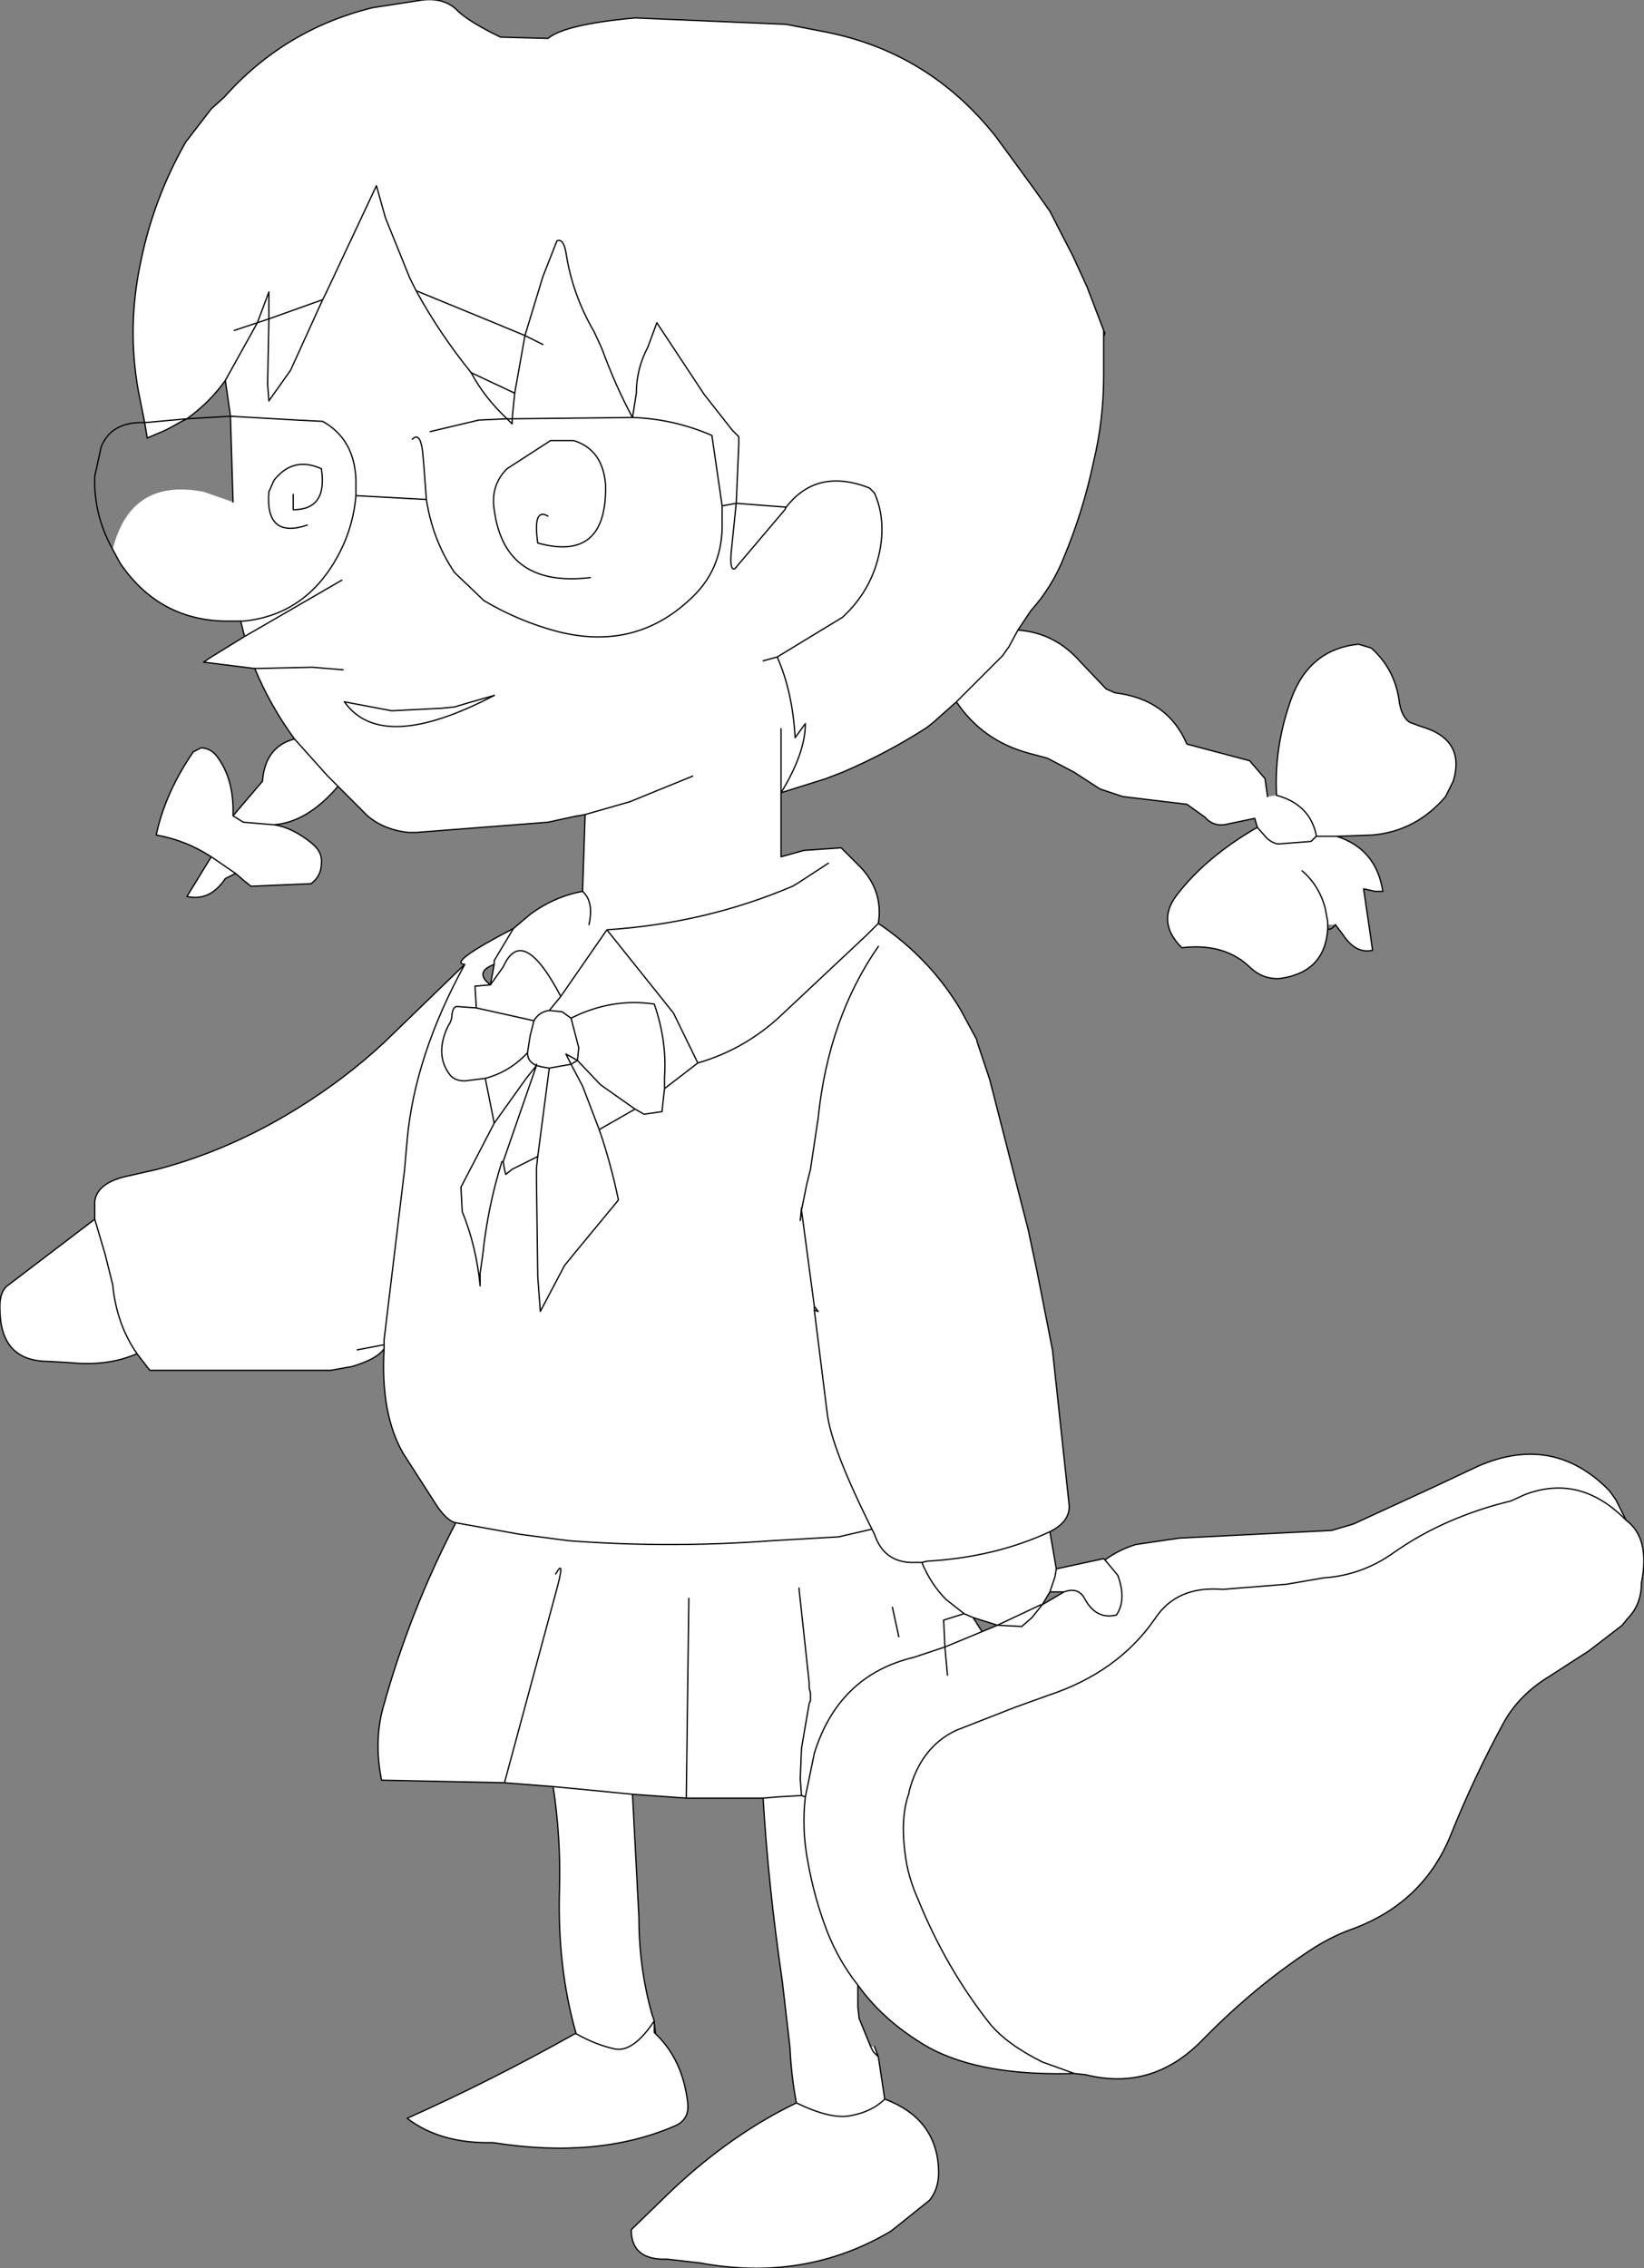 <?xml version="1.0" encoding="UTF-8" standalone="no"?>
<svg xmlns:ffdec="https://www.free-decompiler.com/flash" xmlns:xlink="http://www.w3.org/1999/xlink" ffdec:objectType="shape" height="88.55px" width="64.2px" xmlns="http://www.w3.org/2000/svg">
  <rect width="100%" height="100%" fill="#808080" stroke="none"/>
  <g transform="matrix(1.0, 0.0, 0.0, 1.0, 23.95, 88.85)">
    <path d="M-18.3 -72.35 L-18.55 -73.6 Q-19.0 -76.1 -18.45 -78.65 -17.95 -81.1 -16.7 -83.3 L-15.7 -84.6 -15.2 -85.05 Q-12.85 -87.7 -9.4 -88.55 L-7.45 -88.85 Q-6.55 -88.95 -6.05 -88.4 -5.55 -87.95 -4.4 -87.4 L-2.55 -87.35 Q-1.9 -87.9 0.85 -88.15 L6.75 -87.9 8.3 -87.6 Q12.35 -86.8 14.95 -83.5 L16.45 -81.45 17.05 -80.6 17.95 -78.85 18.5 -77.65 19.15 -75.95 19.2 -75.85 19.15 -75.7 19.15 -74.7 19.15 -74.2 Q19.15 -72.45 18.75 -70.8 18.35 -68.9 17.6 -67.1 17.15 -65.95 16.3 -65.0 L15.8 -64.25 Q17.25 -64.15 18.25 -63.0 L19.25 -61.95 19.6 -61.8 Q21.65 -61.55 22.4 -59.8 L24.85 -59.15 25.45 -58.45 25.55 -57.75 25.9 -57.8 Q25.8 -59.65 26.45 -61.5 27.15 -63.5 29.1 -63.7 L29.6 -63.55 Q30.55 -62.7 30.7 -61.4 30.8 -60.85 31.1 -60.65 L31.5 -60.5 Q33.3 -60.0 32.8 -58.35 L32.5 -57.75 Q31.35 -56.4 29.65 -56.25 L28.25 -56.2 Q29.8 -55.7 30.05 -54.05 L29.75 -54.05 29.3 -54.15 29.55 -52.45 29.65 -51.75 Q29.0 -51.6 28.5 -52.35 L28.2 -52.75 27.9 -52.75 27.9 -52.85 27.8 -53.4 Q27.55 -54.3 26.9 -54.85 27.55 -54.3 27.8 -53.4 L27.9 -52.85 27.9 -52.75 27.9 -52.6 Q27.8 -50.9 26.05 -50.65 25.4 -50.6 24.9 -51.05 23.9 -52.05 22.2 -51.85 21.2 -52.85 22.0 -53.9 23.15 -55.4 25.15 -56.55 L25.05 -56.9 23.85 -56.65 Q23.4 -56.6 23.1 -56.95 L22.4 -57.45 19.9 -57.75 19.0 -58.05 18.0 -58.7 16.95 -59.25 16.2 -59.45 Q14.4 -59.95 13.4 -61.45 L12.5 -60.65 12.25 -60.45 Q10.7 -59.45 8.95 -58.7 L8.3 -58.45 6.55 -57.9 6.55 -55.4 7.45 -55.65 8.9 -55.75 9.65 -55.0 Q10.55 -54.05 10.35 -52.8 12.35 -51.45 13.55 -49.45 L14.2 -48.25 14.2 -48.2 14.7 -46.7 16.2 -40.85 16.55 -39.2 17.15 -36.15 17.8 -30.1 Q17.85 -29.45 17.05 -29.05 L17.3 -27.6 19.15 -28.0 19.2 -27.95 Q19.75 -28.35 20.4 -28.55 L22.1 -28.8 28.05 -29.1 28.9 -29.35 32.05 -30.8 33.75 -31.6 Q36.7 -32.9 38.9 -30.65 L39.15 -30.3 39.55 -29.5 Q40.5 -28.8 40.15 -27.05 40.15 -26.2 39.6 -25.65 L39.4 -25.4 38.1 -24.4 36.55 -23.4 Q35.4 -22.7 34.8 -21.65 33.6 -19.45 32.7 -17.2 31.6 -14.5 28.75 -13.5 27.95 -13.2 27.2 -12.7 25.0 -11.25 23.0 -9.2 21.05 -7.2 18.45 -7.85 L18.0 -7.9 Q14.75 -7.8 12.75 -8.7 12.3 -8.9 11.85 -9.2 10.45 -10.1 9.55 -11.35 L9.55 -10.5 9.6 -10.05 10.05 -8.95 10.2 -8.95 10.35 -8.55 10.6 -6.9 Q12.6 -6.15 12.7 -4.2 12.75 -3.45 12.35 -2.95 L10.85 -1.75 Q7.5 0.25 3.4 -0.5 L2.1 -0.65 Q0.7 -0.6 0.7 -1.8 L2.35 -3.4 Q4.65 -5.55 7.15 -6.75 6.95 -7.8 6.9 -8.9 L6.6 -11.5 Q6.05 -15.25 5.85 -18.65 L2.85 -18.65 0.75 -18.8 1.0 -14.0 Q1.0 -12.05 1.5 -10.25 L1.6 -9.95 1.6 -9.9 1.6 -9.5 1.65 -9.45 Q2.7 -8.45 2.9 -6.8 3.0 -6.1 2.4 -5.85 -0.6 -4.55 -4.7 -5.2 -6.75 -5.15 -8.05 -6.15 -4.8 -7.6 -1.5 -9.45 L-1.45 -9.45 Q-2.2 -12.05 -2.1 -15.15 -2.05 -17.15 -2.35 -19.1 L-4.25 -19.25 -9.05 -19.35 Q-9.35 -20.85 -9.0 -22.15 -7.95 -25.95 -6.15 -29.4 -6.45 -29.45 -6.85 -30.0 L-8.2 -32.1 Q-9.1 -33.65 -8.95 -36.2 -9.2 -35.8 -10.2 -35.5 L-11.05 -35.35 -18.1 -35.35 -18.6 -36.0 Q-19.75 -35.5 -21.2 -35.65 L-22.05 -35.7 Q-23.9 -35.7 -23.95 -37.65 -24.0 -38.45 -23.6 -38.7 L-20.25 -41.25 -20.25 -41.95 Q-20.15 -42.7 -18.9 -42.95 L-17.8 -43.2 Q-14.95 -43.95 -12.3 -45.6 -10.45 -46.75 -8.95 -48.15 L-5.8 -51.2 Q-6.5 -51.25 -3.9 -52.6 L-3.25 -53.15 Q-2.3 -53.85 -1.2 -54.05 L-1.1 -57.05 -1.35 -57.0 -1.4 -57.0 -2.55 -56.75 -7.7 -56.35 -8.0 -56.35 Q-8.95 -56.45 -9.6 -57.0 L-10.75 -58.15 Q-11.95 -56.75 -13.25 -56.65 -12.55 -56.55 -11.8 -55.95 -11.35 -55.6 -11.4 -55.15 -11.4 -54.65 -11.8 -54.35 L-14.15 -54.25 -14.4 -54.45 -14.75 -54.75 -15.15 -54.55 Q-15.75 -53.65 -16.65 -53.85 L-15.7 -55.4 Q-16.7 -56.05 -17.85 -56.25 -17.5 -57.9 -16.4 -59.5 L-16.1 -59.65 Q-15.75 -59.65 -15.5 -59.35 -14.8 -58.45 -14.85 -57.0 L-13.7 -58.35 Q-13.6 -59.7 -12.45 -60.0 -13.4 -61.3 -14.0 -62.75 L-16.0 -63.0 -15.7 -63.2 -14.4 -64.0 -14.55 -64.6 -15.15 -64.6 Q-17.75 -64.65 -19.25 -66.85 L-19.55 -67.4 Q-18.85 -70.2 -16.0 -69.65 L-14.85 -69.25 -14.95 -72.6 -12.35 -72.45 -11.35 -72.4 Q-10.1 -71.7 -10.05 -70.1 L-10.05 -69.5 -7.3 -69.35 Q-7.05 -67.75 -6.2 -66.5 L-5.05 -65.4 Q-3.7 -64.6 -2.2 -64.2 0.9 -63.4 3.1 -65.55 4.3 -66.7 4.25 -68.5 L4.25 -69.1 4.8 -69.2 4.6 -67.25 Q4.55 -66.55 4.75 -66.65 L6.7 -68.95 6.75 -69.05 4.8 -69.2 4.9 -71.5 4.9 -71.8 4.65 -72.05 3.55 -73.45 1.7 -76.25 1.35 -75.3 Q0.9 -74.45 0.9 -73.5 L0.75 -72.55 Q0.1 -73.75 -0.45 -75.25 L-0.75 -75.9 Q-1.6 -77.35 -1.85 -79.0 -1.95 -79.55 -2.2 -79.45 L-2.75 -78.05 -3.45 -75.75 -4.9 -76.35 -7.7 -77.5 -7.95 -78.0 -7.7 -77.5 -4.9 -76.35 -3.45 -75.75 -2.75 -78.05 -2.2 -79.45 Q-1.95 -79.55 -1.85 -79.0 -1.6 -77.35 -0.75 -75.9 L-0.45 -75.25 Q0.1 -73.75 0.75 -72.55 L0.9 -73.5 Q0.9 -74.45 1.35 -75.3 L1.7 -76.25 3.55 -73.45 4.65 -72.05 4.9 -71.8 4.9 -71.5 4.8 -69.2 6.75 -69.05 Q7.95 -70.6 10.0 -69.8 L10.2 -69.6 Q10.6 -68.7 10.45 -67.6 10.2 -65.9 8.95 -64.75 L6.4 -63.2 Q7.0 -61.85 7.1 -60.05 L7.5 -60.6 Q7.5 -59.45 6.55 -57.9 L6.55 -60.4 6.55 -57.9 Q7.5 -59.45 7.5 -60.6 L7.1 -60.05 Q7.0 -61.85 6.4 -63.2 L8.95 -64.75 Q10.2 -65.9 10.45 -67.6 10.6 -68.7 10.2 -69.6 L10.0 -69.8 Q7.95 -70.6 6.75 -69.05 L6.7 -68.95 4.75 -66.65 Q4.55 -66.55 4.6 -67.25 L4.8 -69.2 4.25 -69.1 4.25 -68.5 Q4.3 -66.7 3.1 -65.55 0.9 -63.4 -2.2 -64.2 -3.7 -64.6 -5.05 -65.4 L-6.2 -66.5 Q-7.05 -67.75 -7.3 -69.35 L-10.05 -69.5 Q-10.15 -68.35 -10.65 -67.35 -11.9 -64.85 -14.45 -64.6 L-14.55 -64.6 -14.45 -64.6 Q-11.9 -64.85 -10.65 -67.35 -10.15 -68.35 -10.05 -69.5 L-10.05 -70.1 Q-10.1 -71.7 -11.35 -72.4 L-12.35 -72.45 -14.95 -72.6 -15.15 -74.0 Q-15.75 -73.15 -16.65 -72.5 L-18.3 -72.35 -16.65 -72.5 -16.95 -72.35 Q-17.45 -72.05 -17.85 -71.9 L-18.2 -71.75 -18.3 -72.35 M5.85 -63.05 L6.4 -63.2 5.85 -63.05 M4.25 -69.1 L3.85 -71.85 Q2.35 -72.5 0.75 -72.55 2.35 -72.5 3.85 -71.85 L4.25 -69.1 M4.9 -71.8 L4.9 -71.65 4.9 -71.5 4.9 -71.65 4.9 -71.8 M13.4 -61.45 L15.2 -63.25 15.45 -63.6 15.8 -64.25 15.45 -63.6 15.2 -63.25 13.4 -61.45 M19.15 -75.7 L19.15 -75.95 19.15 -75.7 M-14.8 -75.95 L-13.9 -76.25 -15.15 -74.0 -13.9 -76.25 -14.8 -75.95 M3.1 -58.55 L1.75 -58.0 0.65 -57.55 -1.1 -57.05 0.65 -57.55 1.75 -58.0 3.1 -58.55 M-4.8 -50.4 L-5.4 -50.35 -5.35 -49.5 -6.05 -49.55 Q-6.25 -49.6 -6.3 -49.25 -6.3 -49.0 -6.45 -48.8 -7.0 -47.65 -6.35 -46.85 -6.15 -46.65 -5.8 -46.65 L-5.0 -46.75 -4.65 -45.0 -5.95 -42.5 -5.9 -41.55 Q-5.35 -40.2 -5.2 -38.65 L-5.2 -39.15 -5.1 -39.85 Q-4.9 -41.75 -4.35 -43.5 L-4.3 -43.5 -4.25 -43.2 -4.2 -43.0 -3.95 -43.2 -2.95 -43.7 -3.0 -43.25 -3.0 -42.75 -2.95 -39.0 -2.85 -37.65 -1.9 -39.45 -1.45 -40.0 0.2 -42.0 Q-0.1 -43.45 -0.55 -44.75 L0.85 -45.55 1.2 -45.35 1.9 -45.45 2.0 -46.35 3.3 -47.35 Q5.2 -47.9 6.65 -49.3 L9.9 -52.35 10.2 -52.65 10.35 -52.8 10.2 -52.65 9.9 -52.35 6.65 -49.3 Q5.2 -47.9 3.3 -47.35 L2.0 -46.35 1.9 -45.45 1.2 -45.35 0.85 -45.55 -0.55 -44.75 Q-0.1 -43.45 0.2 -42.0 L-1.45 -40.0 -1.9 -39.45 -2.85 -37.65 -2.95 -39.0 -3.0 -42.75 -3.0 -43.25 -2.95 -43.7 -3.95 -43.2 -4.2 -43.0 -4.25 -43.2 -4.3 -43.5 -4.35 -43.5 Q-4.9 -41.75 -5.1 -39.85 L-5.2 -39.15 -5.2 -38.65 Q-5.35 -40.2 -5.9 -41.55 L-5.95 -42.5 -4.65 -45.0 -5.0 -46.75 -5.8 -46.65 Q-6.15 -46.65 -6.35 -46.85 -7.0 -47.65 -6.45 -48.8 -6.3 -49.0 -6.3 -49.25 -6.25 -49.6 -6.05 -49.55 L-5.35 -49.5 -5.4 -50.35 -4.8 -50.4 -4.3 -51.1 Q-3.55 -52.8 -2.05 -49.95 L-0.25 -52.55 Q3.6 -52.8 7.0 -54.25 L7.25 -54.4 8.4 -55.15 7.25 -54.4 7.0 -54.25 Q3.6 -52.8 -0.25 -52.55 L-2.05 -49.95 Q-3.55 -52.8 -4.3 -51.1 L-4.8 -50.4 -4.65 -51.2 Q-5.45 -50.9 -4.8 -50.4 M27.45 -56.2 L27.45 -56.25 Q27.2 -57.45 25.9 -57.8 27.2 -57.45 27.45 -56.25 L27.45 -56.2 28.25 -56.2 27.45 -56.2 27.25 -56.0 25.95 -55.9 Q25.7 -55.95 25.5 -56.15 L25.15 -56.55 25.5 -56.15 Q25.7 -55.95 25.95 -55.9 L27.25 -56.0 27.45 -56.2 M-3.9 -52.6 L-4.65 -51.35 -4.65 -51.25 -4.65 -51.2 -4.65 -51.25 -4.65 -51.35 -3.9 -52.6 M14.05 -25.7 L13.7 -25.85 12.9 -25.6 12.95 -24.55 11.75 -24.15 Q8.8 -23.45 7.85 -20.4 L7.5 -18.7 7.35 -18.75 7.3 -19.4 7.35 -20.6 7.65 -22.35 7.7 -22.45 7.7 -22.75 7.65 -22.95 7.65 -23.15 7.25 -26.85 7.65 -23.15 7.65 -22.95 7.7 -22.75 7.7 -22.45 7.65 -22.35 7.35 -20.6 7.3 -19.4 7.35 -18.75 7.5 -18.7 7.85 -20.4 Q8.8 -23.45 11.75 -24.15 L12.95 -24.55 12.9 -25.6 13.7 -25.85 13.0 -26.4 Q12.4 -27.0 12.05 -27.85 L11.6 -27.85 Q10.55 -27.9 10.2 -28.95 L10.1 -29.15 10.2 -28.95 Q10.55 -27.9 11.6 -27.85 L12.05 -27.85 Q12.4 -27.0 13.0 -26.4 L13.7 -25.85 14.05 -25.7 14.4 -25.15 15.0 -25.4 14.05 -25.7 M10.9 -26.1 L11.15 -24.95 10.9 -26.1 M12.05 -27.85 L12.25 -27.9 Q14.9 -28.05 17.05 -29.05 14.9 -28.05 12.25 -27.9 L12.05 -27.85 M7.85 -37.85 L8.0 -37.65 7.85 -37.7 8.35 -33.7 Q8.5 -32.35 10.1 -29.15 L8.8 -28.85 6.2 -28.7 Q2.2 -28.4 -1.75 -28.7 L-3.65 -28.95 -6.15 -29.4 -3.65 -28.95 -1.75 -28.7 Q2.2 -28.4 6.2 -28.7 L8.8 -28.85 10.1 -29.15 Q8.5 -32.35 8.35 -33.7 L7.85 -37.7 7.85 -37.85 7.35 -41.6 7.3 -41.2 7.35 -41.7 7.35 -41.6 7.55 -42.6 7.7 -43.2 8.0 -45.2 Q8.4 -49.1 10.35 -51.9 8.4 -49.1 8.0 -45.2 L7.7 -43.2 7.55 -42.6 7.35 -41.6 7.35 -41.7 7.3 -41.2 7.35 -41.6 7.85 -37.85 7.85 -37.7 8.0 -37.65 7.85 -37.85 M3.3 -47.35 L2.35 -49.3 -0.25 -52.55 2.35 -49.3 3.3 -47.35 M2.0 -46.35 L2.0 -46.8 Q2.1 -48.2 1.6 -49.65 -0.05 -49.9 -1.65 -49.1 L-2.0 -49.35 -2.5 -49.4 -2.05 -49.95 -2.5 -49.4 -2.0 -49.35 -1.65 -49.1 Q-0.05 -49.9 1.6 -49.65 2.1 -48.2 2.0 -46.8 L2.0 -46.35 M18.0 -7.9 L16.75 -8.35 Q15.35 -9.05 14.7 -9.85 13.0 -12.0 11.9 -14.7 11.5 -15.6 11.4 -16.45 11.2 -17.9 11.55 -18.85 L11.55 -18.9 Q12.0 -20.65 13.4 -21.3 L15.7 -22.2 16.95 -22.65 Q19.7 -23.55 21.15 -25.65 22.0 -26.95 23.8 -26.8 L26.3 -27.0 27.75 -27.25 Q29.25 -27.35 30.5 -28.25 31.5 -28.95 32.65 -29.45 33.8 -29.95 35.05 -30.25 L35.6 -30.5 Q37.7 -31.3 39.45 -29.6 L39.55 -29.5 39.45 -29.6 Q37.7 -31.3 35.6 -30.5 L35.05 -30.25 Q33.8 -29.95 32.65 -29.45 31.5 -28.95 30.5 -28.25 29.25 -27.35 27.75 -27.25 L26.3 -27.0 23.8 -26.8 Q22.0 -26.95 21.15 -25.65 19.7 -23.55 16.95 -22.65 L15.7 -22.2 13.4 -21.3 Q12.0 -20.65 11.55 -18.9 L11.55 -18.85 Q11.2 -17.9 11.4 -16.45 11.5 -15.6 11.9 -14.7 13.0 -12.0 14.7 -9.85 15.35 -9.05 16.75 -8.35 L18.0 -7.9 M16.75 -26.2 L16.7 -26.2 15.0 -25.4 16.7 -26.2 16.75 -26.2 16.35 -25.7 15.95 -25.35 15.0 -25.4 15.95 -25.35 16.35 -25.7 16.75 -26.2 17.6 -26.7 17.55 -26.7 17.05 -26.7 16.75 -26.2 M17.3 -27.6 L17.25 -27.3 17.05 -26.7 17.25 -27.3 17.3 -27.6 M10.6 -6.9 Q10.1 -6.4 9.25 -6.25 8.5 -6.1 7.15 -6.75 8.5 -6.1 9.25 -6.25 10.1 -6.4 10.6 -6.9 M9.55 -11.35 Q8.8 -12.3 8.35 -13.45 7.85 -14.75 7.6 -16.15 7.35 -17.45 7.5 -18.7 7.35 -17.45 7.6 -16.15 7.85 -14.75 8.35 -13.45 8.8 -12.3 9.55 -11.35 M7.35 -18.75 L6.45 -18.7 5.85 -18.65 6.45 -18.7 7.35 -18.75 M14.4 -25.15 L12.95 -24.55 13.05 -23.45 12.95 -24.55 14.4 -25.15 M17.6 -26.7 Q18.15 -26.9 18.4 -26.45 18.85 -25.6 19.65 -25.8 20.05 -26.4 19.7 -27.35 L19.2 -27.95 19.7 -27.35 Q20.05 -26.4 19.65 -25.8 18.85 -25.6 18.4 -26.45 18.15 -26.9 17.6 -26.7 M-13.9 -76.25 L-13.45 -77.45 -13.45 -76.4 -13.9 -76.25 -13.45 -76.4 -13.45 -77.45 -13.9 -76.25 M2.95 -26.45 L2.85 -18.65 2.95 -26.45 M10.35 -8.55 L10.15 -8.75 10.05 -8.95 10.15 -8.75 10.35 -8.55 M-1.45 -9.45 Q-0.65 -9.0 0.1 -8.85 0.8 -8.75 1.6 -9.95 0.8 -8.75 0.1 -8.85 -0.65 -9.0 -1.45 -9.45 M-13.45 -73.2 L-12.6 -74.4 -11.35 -77.15 -12.6 -74.4 -13.45 -73.2 -13.5 -73.85 -13.45 -76.4 -11.35 -77.15 -11.2 -77.45 -11.35 -77.15 -13.45 -76.4 -13.5 -73.85 -13.45 -73.2 M-7.7 -77.5 Q-6.8 -75.85 -5.55 -74.3 -6.8 -75.85 -7.7 -77.5 M-7.95 -78.0 L-8.9 -80.35 -9.25 -81.6 -11.2 -77.45 -9.25 -81.6 -8.9 -80.35 -7.95 -78.0 M-2.75 -75.4 L-3.45 -75.75 -2.75 -75.4 M-2.55 -68.7 Q-3.15 -69.05 -2.95 -67.65 -0.25 -66.9 -0.3 -69.9 -0.4 -71.3 -1.55 -71.65 L-2.45 -71.65 -4.15 -70.55 Q-4.8 -69.9 -4.65 -68.95 -4.25 -65.9 -0.9 -66.3 -4.25 -65.9 -4.65 -68.95 -4.8 -69.9 -4.15 -70.55 L-2.45 -71.65 -1.55 -71.65 Q-0.4 -71.3 -0.3 -69.9 -0.25 -66.9 -2.95 -67.65 -3.15 -69.05 -2.55 -68.7 M-3.85 -73.5 L-3.95 -72.5 -3.95 -72.3 -4.15 -72.5 -3.95 -72.5 -4.15 -72.5 -3.95 -72.3 -3.95 -72.5 -3.85 -73.5 -5.55 -74.3 -3.85 -73.5 -3.45 -75.75 -3.85 -73.5 M-7.85 -71.7 Q-7.55 -72.0 -7.45 -71.25 L-7.4 -70.7 -7.3 -69.35 -7.4 -70.7 -7.45 -71.25 Q-7.55 -72.0 -7.85 -71.7 M-7.15 -72.0 L-5.25 -72.45 -4.15 -72.5 Q-5.05 -73.35 -5.55 -74.3 -5.05 -73.35 -4.15 -72.5 L-5.25 -72.45 -7.15 -72.0 M-14.3 -72.05 L-13.65 -71.55 -14.3 -72.05 M-12.5 -69.55 L-12.5 -68.95 Q-11.15 -68.95 -11.4 -70.55 -12.5 -71.05 -13.25 -70.1 L-13.45 -69.65 Q-13.6 -67.8 -11.95 -68.35 -13.6 -67.8 -13.45 -69.65 L-13.25 -70.1 Q-12.5 -71.05 -11.4 -70.55 -11.15 -68.95 -12.5 -68.95 L-12.5 -69.55 M-14.4 -64.0 L-10.6 -66.2 -14.4 -64.0 M-10.55 -62.7 L-11.75 -62.8 -14.0 -62.75 -11.75 -62.8 -10.55 -62.7 M-14.55 -64.6 L-14.45 -64.6 -14.55 -64.6 M-10.75 -58.15 L-11.15 -58.55 -12.45 -60.0 -11.15 -58.55 -10.75 -58.15 M-4.65 -61.7 L-5.7 -61.4 -6.2 -61.25 -6.7 -61.2 -8.65 -61.1 -10.5 -61.45 -8.65 -61.1 -6.7 -61.2 -6.2 -61.25 -5.7 -61.4 -4.65 -61.7 Q-9.05 -59.4 -10.5 -61.45 -9.05 -59.4 -4.65 -61.7 M-14.75 -54.75 L-15.7 -55.4 -14.75 -54.75 M-13.25 -56.65 L-14.45 -56.75 -14.85 -57.0 -14.45 -56.75 -13.25 -56.65 M-1.2 -54.05 Q-0.75 -53.65 -0.95 -52.75 -0.75 -53.65 -1.2 -54.05 M-8.95 -36.35 L-8.95 -36.55 -8.15 -43.2 -8.05 -44.35 Q-7.75 -47.65 -5.8 -51.2 -7.75 -47.65 -8.05 -44.35 L-8.15 -43.2 -8.95 -36.55 -8.95 -36.35 -8.95 -36.2 -8.95 -36.35 -10.0 -36.15 -8.95 -36.35 M-5.35 -49.5 L-3.1 -49.0 Q-2.9 -49.35 -2.5 -49.4 -2.9 -49.35 -3.1 -49.0 L-3.25 -48.4 -3.35 -47.75 Q-3.35 -47.4 -3.0 -47.25 L-3.0 -47.3 -3.0 -47.25 -2.8 -47.2 -2.5 -47.15 -1.65 -47.3 -1.85 -47.7 -1.4 -47.45 -1.35 -47.95 -1.65 -49.1 -1.35 -47.95 -1.4 -47.45 -1.85 -47.7 -1.65 -47.3 -2.5 -47.15 -2.8 -47.2 -3.0 -47.25 -3.0 -47.3 -3.0 -47.25 Q-3.35 -47.4 -3.35 -47.75 L-3.25 -48.4 -3.1 -49.0 -5.35 -49.5 M-2.95 -43.7 L-2.5 -47.15 -2.95 -43.7 M-3.35 -47.75 Q-4.05 -47.0 -5.0 -46.75 -4.05 -47.0 -3.35 -47.75 M-4.3 -43.5 L-3.0 -47.25 -3.4 -46.75 -4.65 -45.0 -3.4 -46.75 -3.0 -47.25 -4.3 -43.5 M-1.65 -47.3 L-1.2 -46.45 -0.55 -44.75 -1.2 -46.45 -1.65 -47.3 -1.4 -47.45 -0.5 -46.5 0.85 -45.55 -0.5 -46.5 -1.4 -47.45 -1.65 -47.3 M0.75 -72.55 L-3.95 -72.5 0.75 -72.55 M0.75 -18.8 L-1.3 -19.0 -2.35 -19.1 -1.3 -19.0 0.75 -18.8 M-2.25 -27.4 Q-1.85 -28.1 -2.25 -26.65 L-4.25 -19.25 -2.25 -26.65 Q-1.85 -28.1 -2.25 -27.4 M-18.6 -36.0 Q-19.4 -37.15 -19.55 -38.7 L-19.85 -39.9 -20.25 -41.25 -19.85 -39.9 -19.55 -38.7 Q-19.4 -37.15 -18.6 -36.0" fill="#ffffff" fill-rule="evenodd" stroke="none"/>
    <path d="M-1.1 -57.05 L-1.35 -57.0 -1.4 -57.0 -2.55 -56.75 -7.7 -56.35 -8.0 -56.35 Q-8.95 -56.45 -9.6 -57.0 L-10.75 -58.15 -11.15 -58.55 -12.45 -60.0 Q-13.4 -61.3 -14.0 -62.75 M-1.1 -57.05 L0.65 -57.55 1.75 -58.0 3.1 -58.55 M-11.35 -77.15 L-12.6 -74.4 -13.45 -73.2 M-11.2 -77.45 L-9.25 -81.6 -8.9 -80.35 -7.95 -78.0 M-5.55 -74.3 Q-6.8 -75.85 -7.7 -77.5 M-0.9 -66.3 Q-4.25 -65.9 -4.65 -68.95 -4.8 -69.9 -4.15 -70.55 L-2.45 -71.65 -1.55 -71.65 Q-0.4 -71.3 -0.3 -69.9 -0.25 -66.9 -2.95 -67.65 -3.15 -69.05 -2.55 -68.7 M-3.85 -73.5 L-5.55 -74.3 M-4.65 -61.7 Q-9.05 -59.4 -10.5 -61.45" fill="none" stroke="#000000" stroke-linecap="round" stroke-linejoin="round" stroke-width="0.05"/>
    <path d="M-18.3 -72.35 L-18.55 -73.6 Q-19.0 -76.1 -18.45 -78.65 -17.95 -81.1 -16.7 -83.3 L-15.7 -84.6 -15.2 -85.05 Q-12.85 -87.7 -9.4 -88.55 L-7.45 -88.85 Q-6.55 -88.95 -6.05 -88.4 -5.55 -87.95 -4.4 -87.4 L-2.55 -87.35 Q-1.9 -87.9 0.85 -88.15 L6.75 -87.9 8.3 -87.6 Q12.35 -86.8 14.95 -83.5 L16.45 -81.45 17.05 -80.6 17.95 -78.85 18.5 -77.65 19.15 -75.95 19.2 -75.85 19.15 -75.7 19.15 -74.7 19.15 -74.2 Q19.15 -72.45 18.75 -70.8 18.35 -68.9 17.6 -67.1 17.15 -65.95 16.3 -65.0 L15.8 -64.25 Q17.25 -64.15 18.25 -63.0 L19.25 -61.95 19.6 -61.8 Q21.65 -61.55 22.4 -59.8 L24.85 -59.15 25.45 -58.45 25.55 -57.75 M25.9 -57.8 Q25.8 -59.65 26.45 -61.5 27.15 -63.5 29.1 -63.7 L29.6 -63.55 Q30.55 -62.7 30.7 -61.4 30.8 -60.85 31.1 -60.65 L31.5 -60.5 Q33.3 -60.0 32.8 -58.35 L32.5 -57.75 Q31.35 -56.4 29.65 -56.25 L28.25 -56.2 Q29.8 -55.7 30.05 -54.05 L29.75 -54.05 29.3 -54.15 29.55 -52.45 29.65 -51.75 Q29.0 -51.6 28.5 -52.35 L28.2 -52.75 Q28.0 -52.5 27.9 -52.6 27.8 -50.9 26.05 -50.65 25.4 -50.6 24.9 -51.05 23.9 -52.05 22.2 -51.85 21.2 -52.85 22.0 -53.9 23.15 -55.4 25.15 -56.55 L25.05 -56.9 23.85 -56.65 Q23.4 -56.6 23.1 -56.95 L22.4 -57.45 19.9 -57.75 19.0 -58.05 18.0 -58.7 16.95 -59.25 16.2 -59.45 Q14.4 -59.95 13.4 -61.45 L12.5 -60.65 12.25 -60.45 Q10.7 -59.45 8.95 -58.7 L8.3 -58.45 6.55 -57.9 6.55 -55.4 7.45 -55.65 8.9 -55.75 9.65 -55.0 Q10.55 -54.05 10.35 -52.8 12.35 -51.45 13.55 -49.45 L14.2 -48.25 14.2 -48.2 14.7 -46.7 16.2 -40.85 16.55 -39.2 17.15 -36.15 17.8 -30.1 Q17.85 -29.45 17.05 -29.05 L17.3 -27.6 19.15 -28.0 19.2 -27.95 Q19.75 -28.35 20.4 -28.55 L22.1 -28.8 28.05 -29.1 28.9 -29.35 32.05 -30.8 33.75 -31.6 Q36.7 -32.9 38.9 -30.65 L39.15 -30.3 39.55 -29.5 Q40.5 -28.8 40.15 -27.05 40.15 -26.2 39.6 -25.65 L39.4 -25.4 38.1 -24.4 36.55 -23.4 Q35.4 -22.7 34.8 -21.65 33.6 -19.45 32.7 -17.2 31.6 -14.5 28.75 -13.5 27.95 -13.2 27.2 -12.7 25.0 -11.25 23.0 -9.2 21.05 -7.2 18.45 -7.85 L18.0 -7.9 Q14.75 -7.8 12.75 -8.7 12.3 -8.9 11.85 -9.2 10.45 -10.1 9.55 -11.35 L9.55 -10.5 9.6 -10.05 10.05 -8.95 10.15 -8.75 10.35 -8.55 10.6 -6.9 Q12.6 -6.15 12.7 -4.2 12.75 -3.45 12.35 -2.95 L10.85 -1.75 Q7.5 0.25 3.4 -0.5 L2.1 -0.65 Q0.7 -0.6 0.7 -1.8 L2.35 -3.4 Q4.65 -5.55 7.15 -6.75 6.95 -7.8 6.9 -8.9 L6.6 -11.5 Q6.05 -15.25 5.85 -18.65 L2.85 -18.65 0.75 -18.8 1.0 -14.0 Q1.0 -12.05 1.5 -10.25 L1.6 -9.95 1.6 -9.9 1.65 -9.45 Q2.7 -8.45 2.9 -6.8 3.0 -6.1 2.4 -5.85 -0.6 -4.55 -4.7 -5.2 -6.75 -5.15 -8.05 -6.15 -4.8 -7.6 -1.5 -9.45 L-1.45 -9.45 Q-2.2 -12.05 -2.1 -15.15 -2.05 -17.15 -2.35 -19.1 L-4.25 -19.25 -9.05 -19.35 Q-9.35 -20.85 -9.0 -22.15 -7.95 -25.95 -6.15 -29.4 -6.45 -29.45 -6.85 -30.0 L-8.2 -32.1 Q-9.1 -33.65 -8.95 -36.2 -9.2 -35.8 -10.2 -35.5 L-11.05 -35.35 -18.1 -35.35 -18.6 -36.0 Q-19.75 -35.5 -21.2 -35.65 L-22.05 -35.7 Q-23.9 -35.7 -23.95 -37.65 -24.0 -38.45 -23.6 -38.7 L-20.25 -41.25 -20.25 -41.95 Q-20.15 -42.7 -18.9 -42.95 L-17.8 -43.2 Q-14.95 -43.95 -12.3 -45.6 -10.45 -46.75 -8.95 -48.15 L-5.8 -51.2 Q-6.5 -51.25 -3.9 -52.6 L-3.25 -53.15 Q-2.3 -53.85 -1.2 -54.05 L-1.1 -57.05 M10.2 -8.95 L10.35 -8.55 M-10.75 -58.15 Q-11.95 -56.75 -13.25 -56.65 -12.55 -56.55 -11.8 -55.95 -11.35 -55.6 -11.4 -55.15 -11.4 -54.65 -11.8 -54.35 L-14.15 -54.25 -14.4 -54.45 -14.75 -54.75 -15.15 -54.55 Q-15.75 -53.65 -16.65 -53.85 L-15.7 -55.4 Q-16.7 -56.05 -17.85 -56.25 -17.5 -57.9 -16.4 -59.5 L-16.1 -59.65 Q-15.75 -59.65 -15.5 -59.35 -14.8 -58.45 -14.85 -57.0 L-13.7 -58.35 Q-13.6 -59.7 -12.45 -60.0 M-14.0 -62.75 L-16.0 -63.0 -15.7 -63.2 -14.4 -64.0 -14.55 -64.6 -15.15 -64.6 Q-17.75 -64.65 -19.25 -66.85 L-19.55 -67.4 Q-20.3 -68.75 -20.25 -70.25 L-20.0 -71.4 Q-19.6 -72.4 -18.3 -72.35 L-16.65 -72.5 Q-15.75 -73.15 -15.15 -74.0 L-13.9 -76.25 -14.8 -75.95 M-7.95 -78.0 L-7.7 -77.5 -4.9 -76.35 -3.45 -75.75 -2.75 -78.05 -2.2 -79.45 Q-1.95 -79.55 -1.85 -79.0 -1.6 -77.35 -0.75 -75.9 L-0.45 -75.25 Q0.1 -73.75 0.75 -72.55 L0.9 -73.5 Q0.9 -74.45 1.35 -75.3 L1.7 -76.25 3.55 -73.45 4.65 -72.05 4.9 -71.8 4.9 -71.5 4.8 -69.2 6.75 -69.05 Q7.95 -70.6 10.0 -69.8 L10.2 -69.6 Q10.6 -68.7 10.45 -67.6 10.2 -65.9 8.95 -64.75 L6.4 -63.2 Q7.0 -61.85 7.1 -60.05 L7.5 -60.6 Q7.5 -59.45 6.55 -57.9 L6.55 -60.4 M19.15 -75.95 L19.15 -75.7 M15.8 -64.25 L15.45 -63.6 15.2 -63.25 13.4 -61.45 M6.75 -69.05 L6.7 -68.95 4.75 -66.65 Q4.55 -66.55 4.6 -67.25 L4.8 -69.2 4.25 -69.1 4.25 -68.5 Q4.3 -66.7 3.1 -65.55 0.9 -63.4 -2.2 -64.2 -3.7 -64.6 -5.05 -65.4 L-6.2 -66.5 Q-7.05 -67.75 -7.3 -69.35 L-10.05 -69.5 Q-10.15 -68.35 -10.65 -67.35 -11.9 -64.85 -14.45 -64.6 L-14.55 -64.6 -14.45 -64.6 M4.9 -71.5 L4.9 -71.65 4.9 -71.8 M0.75 -72.55 Q2.35 -72.5 3.85 -71.85 L4.25 -69.1 M6.4 -63.2 L5.85 -63.05 M-4.8 -50.4 L-4.3 -51.1 Q-3.55 -52.8 -2.05 -49.95 L-0.25 -52.55 Q3.6 -52.8 7.0 -54.25 L7.25 -54.4 8.4 -55.15 M10.35 -52.8 L10.2 -52.65 9.9 -52.35 6.65 -49.3 Q5.2 -47.9 3.3 -47.35 L2.0 -46.35 1.9 -45.45 1.2 -45.35 0.85 -45.55 -0.55 -44.75 Q-0.1 -43.45 0.2 -42.0 L-1.45 -40.0 -1.9 -39.45 -2.85 -37.65 -2.95 -39.0 -3.0 -42.75 -3.0 -43.25 -2.95 -43.7 -3.95 -43.2 -4.2 -43.0 -4.25 -43.2 -4.3 -43.5 -4.35 -43.5 Q-4.9 -41.75 -5.1 -39.85 L-5.2 -39.15 -5.2 -38.65 Q-5.35 -40.2 -5.9 -41.55 L-5.95 -42.5 -4.65 -45.0 -5.0 -46.75 -5.8 -46.65 Q-6.15 -46.65 -6.35 -46.85 -7.0 -47.65 -6.45 -48.8 -6.3 -49.0 -6.3 -49.25 -6.25 -49.6 -6.05 -49.55 L-5.35 -49.5 -5.4 -50.35 -4.8 -50.4 Q-5.45 -50.9 -4.65 -51.2 L-4.65 -51.25 -4.65 -51.35 -3.9 -52.6 M28.25 -56.2 L27.45 -56.2 27.25 -56.0 25.95 -55.9 Q25.7 -55.95 25.5 -56.15 L25.15 -56.55 M25.9 -57.8 Q27.2 -57.45 27.45 -56.25 L27.45 -56.2 M27.9 -52.75 L27.9 -52.85 27.8 -53.4 Q27.55 -54.3 26.9 -54.85 M27.9 -52.6 L27.9 -52.75 M39.55 -29.5 L39.45 -29.6 Q37.7 -31.3 35.6 -30.5 L35.05 -30.25 Q33.8 -29.95 32.65 -29.45 31.5 -28.95 30.5 -28.25 29.25 -27.35 27.75 -27.25 L26.3 -27.0 23.8 -26.8 Q22.0 -26.95 21.15 -25.65 19.7 -23.55 16.95 -22.65 L15.7 -22.2 13.4 -21.3 Q12.0 -20.65 11.55 -18.9 L11.55 -18.85 Q11.2 -17.9 11.4 -16.45 11.5 -15.6 11.9 -14.7 13.0 -12.0 14.7 -9.85 15.35 -9.05 16.75 -8.35 L18.0 -7.9 M-2.05 -49.95 L-2.5 -49.4 -2.0 -49.35 -1.65 -49.1 Q-0.05 -49.9 1.6 -49.65 2.1 -48.2 2.0 -46.8 L2.0 -46.35 M-0.25 -52.55 L2.35 -49.3 3.3 -47.35 M-6.15 -29.4 L-3.65 -28.95 -1.75 -28.7 Q2.2 -28.4 6.2 -28.7 L8.8 -28.85 10.1 -29.15 Q8.5 -32.35 8.35 -33.7 L7.85 -37.7 7.85 -37.85 7.35 -41.6 7.3 -41.2 7.35 -41.7 7.35 -41.6 7.55 -42.6 7.7 -43.2 8.0 -45.2 Q8.4 -49.1 10.35 -51.9 M7.85 -37.7 L8.0 -37.65 7.85 -37.85 M7.25 -26.85 L7.65 -23.15 7.65 -22.95 7.7 -22.75 7.7 -22.45 7.65 -22.35 7.35 -20.6 7.3 -19.4 7.35 -18.75 7.5 -18.7 7.85 -20.4 Q8.8 -23.45 11.75 -24.15 L12.95 -24.55 12.9 -25.6 13.7 -25.85 13.0 -26.4 Q12.4 -27.0 12.05 -27.85 L11.6 -27.85 Q10.55 -27.9 10.2 -28.95 L10.1 -29.15 M17.05 -29.05 Q14.9 -28.05 12.25 -27.9 L12.05 -27.85 M11.15 -24.95 L10.9 -26.1 M13.7 -25.85 L14.05 -25.7 15.0 -25.4 16.7 -26.2 16.75 -26.2 17.05 -26.7 17.25 -27.3 17.3 -27.6 M14.05 -25.7 L14.4 -25.15 15.0 -25.4 15.95 -25.35 16.35 -25.7 16.75 -26.2 17.6 -26.7 17.55 -26.7 17.05 -26.7 M19.2 -27.95 L19.7 -27.35 Q20.05 -26.4 19.65 -25.8 18.85 -25.6 18.4 -26.45 18.15 -26.9 17.6 -26.7 M13.05 -23.45 L12.95 -24.55 14.4 -25.15 M5.85 -18.65 L6.45 -18.7 7.35 -18.75 M7.5 -18.7 Q7.35 -17.45 7.6 -16.15 7.85 -14.75 8.35 -13.45 8.8 -12.3 9.55 -11.35 M7.15 -6.75 Q8.5 -6.1 9.25 -6.25 10.1 -6.4 10.6 -6.9 M1.65 -9.45 L1.6 -9.5 1.6 -9.9 1.6 -9.95 Q0.8 -8.75 0.1 -8.85 -0.65 -9.0 -1.45 -9.45 M2.85 -18.65 L2.95 -26.45 M-13.9 -76.25 L-13.45 -76.4 -13.45 -77.45 -13.9 -76.25 M-13.45 -73.2 L-13.5 -73.85 -13.45 -76.4 -11.35 -77.15 -11.2 -77.45 M-3.45 -75.75 L-2.75 -75.4 M-3.95 -72.5 L-4.15 -72.5 -3.95 -72.3 -3.95 -72.5 -3.85 -73.5 -3.45 -75.75 M-5.55 -74.3 Q-5.05 -73.35 -4.15 -72.5 L-5.25 -72.45 -7.15 -72.0 M-14.95 -72.6 L-12.35 -72.45 -11.35 -72.4 Q-10.1 -71.7 -10.05 -70.1 L-10.05 -69.5 M-7.3 -69.35 L-7.4 -70.7 -7.45 -71.25 Q-7.55 -72.0 -7.85 -71.7 M-15.15 -74.0 L-14.95 -72.6 -16.65 -72.5 -16.95 -72.35 Q-17.45 -72.05 -17.85 -71.9 L-18.2 -71.75 -18.3 -72.35 M-11.95 -68.35 Q-13.6 -67.8 -13.45 -69.65 L-13.25 -70.1 Q-12.5 -71.05 -11.4 -70.55 -11.15 -68.95 -12.5 -68.95 L-12.5 -69.55 M-14.95 -72.6 L-14.85 -69.25 M-14.0 -62.75 L-11.75 -62.8 -10.55 -62.7 M-10.6 -66.2 L-14.4 -64.0 M-14.85 -57.0 L-14.45 -56.75 -13.25 -56.65 M-15.7 -55.4 L-14.75 -54.75 M-10.5 -61.45 L-8.65 -61.1 -6.7 -61.2 -6.2 -61.25 -5.7 -61.4 -4.65 -61.7 M-0.95 -52.75 Q-0.75 -53.65 -1.2 -54.05 M-4.8 -50.4 L-4.65 -51.2 M-2.5 -49.4 Q-2.9 -49.35 -3.1 -49.0 L-3.25 -48.4 -3.35 -47.75 Q-3.35 -47.4 -3.0 -47.25 L-3.0 -47.3 -3.0 -47.25 -2.8 -47.2 -2.5 -47.15 -1.65 -47.3 -1.85 -47.7 -1.4 -47.45 -1.35 -47.95 -1.65 -49.1 M-1.65 -47.3 L-1.4 -47.45 -0.5 -46.5 0.85 -45.55 M-0.55 -44.75 L-1.2 -46.45 -1.65 -47.3 M-4.65 -45.0 L-3.4 -46.75 -3.0 -47.25 -4.3 -43.5 M-5.0 -46.75 Q-4.05 -47.0 -3.35 -47.75 M-2.5 -47.15 L-2.95 -43.7 M-3.1 -49.0 L-5.35 -49.5 M-5.8 -51.2 Q-7.75 -47.65 -8.05 -44.35 L-8.15 -43.2 -8.95 -36.55 -8.95 -36.35 -8.95 -36.2 -8.95 -36.35 -10.0 -36.15 M-20.25 -41.25 L-19.85 -39.9 -19.55 -38.7 Q-19.4 -37.15 -18.6 -36.0 M-4.25 -19.25 L-2.25 -26.65 Q-1.85 -28.1 -2.25 -27.4 M-2.35 -19.1 L-1.3 -19.0 0.75 -18.8 M-3.95 -72.5 L0.75 -72.55" fill="none" stroke="#000000" stroke-linecap="round" stroke-linejoin="round" stroke-width="0.05"/>
  </g>
</svg>
